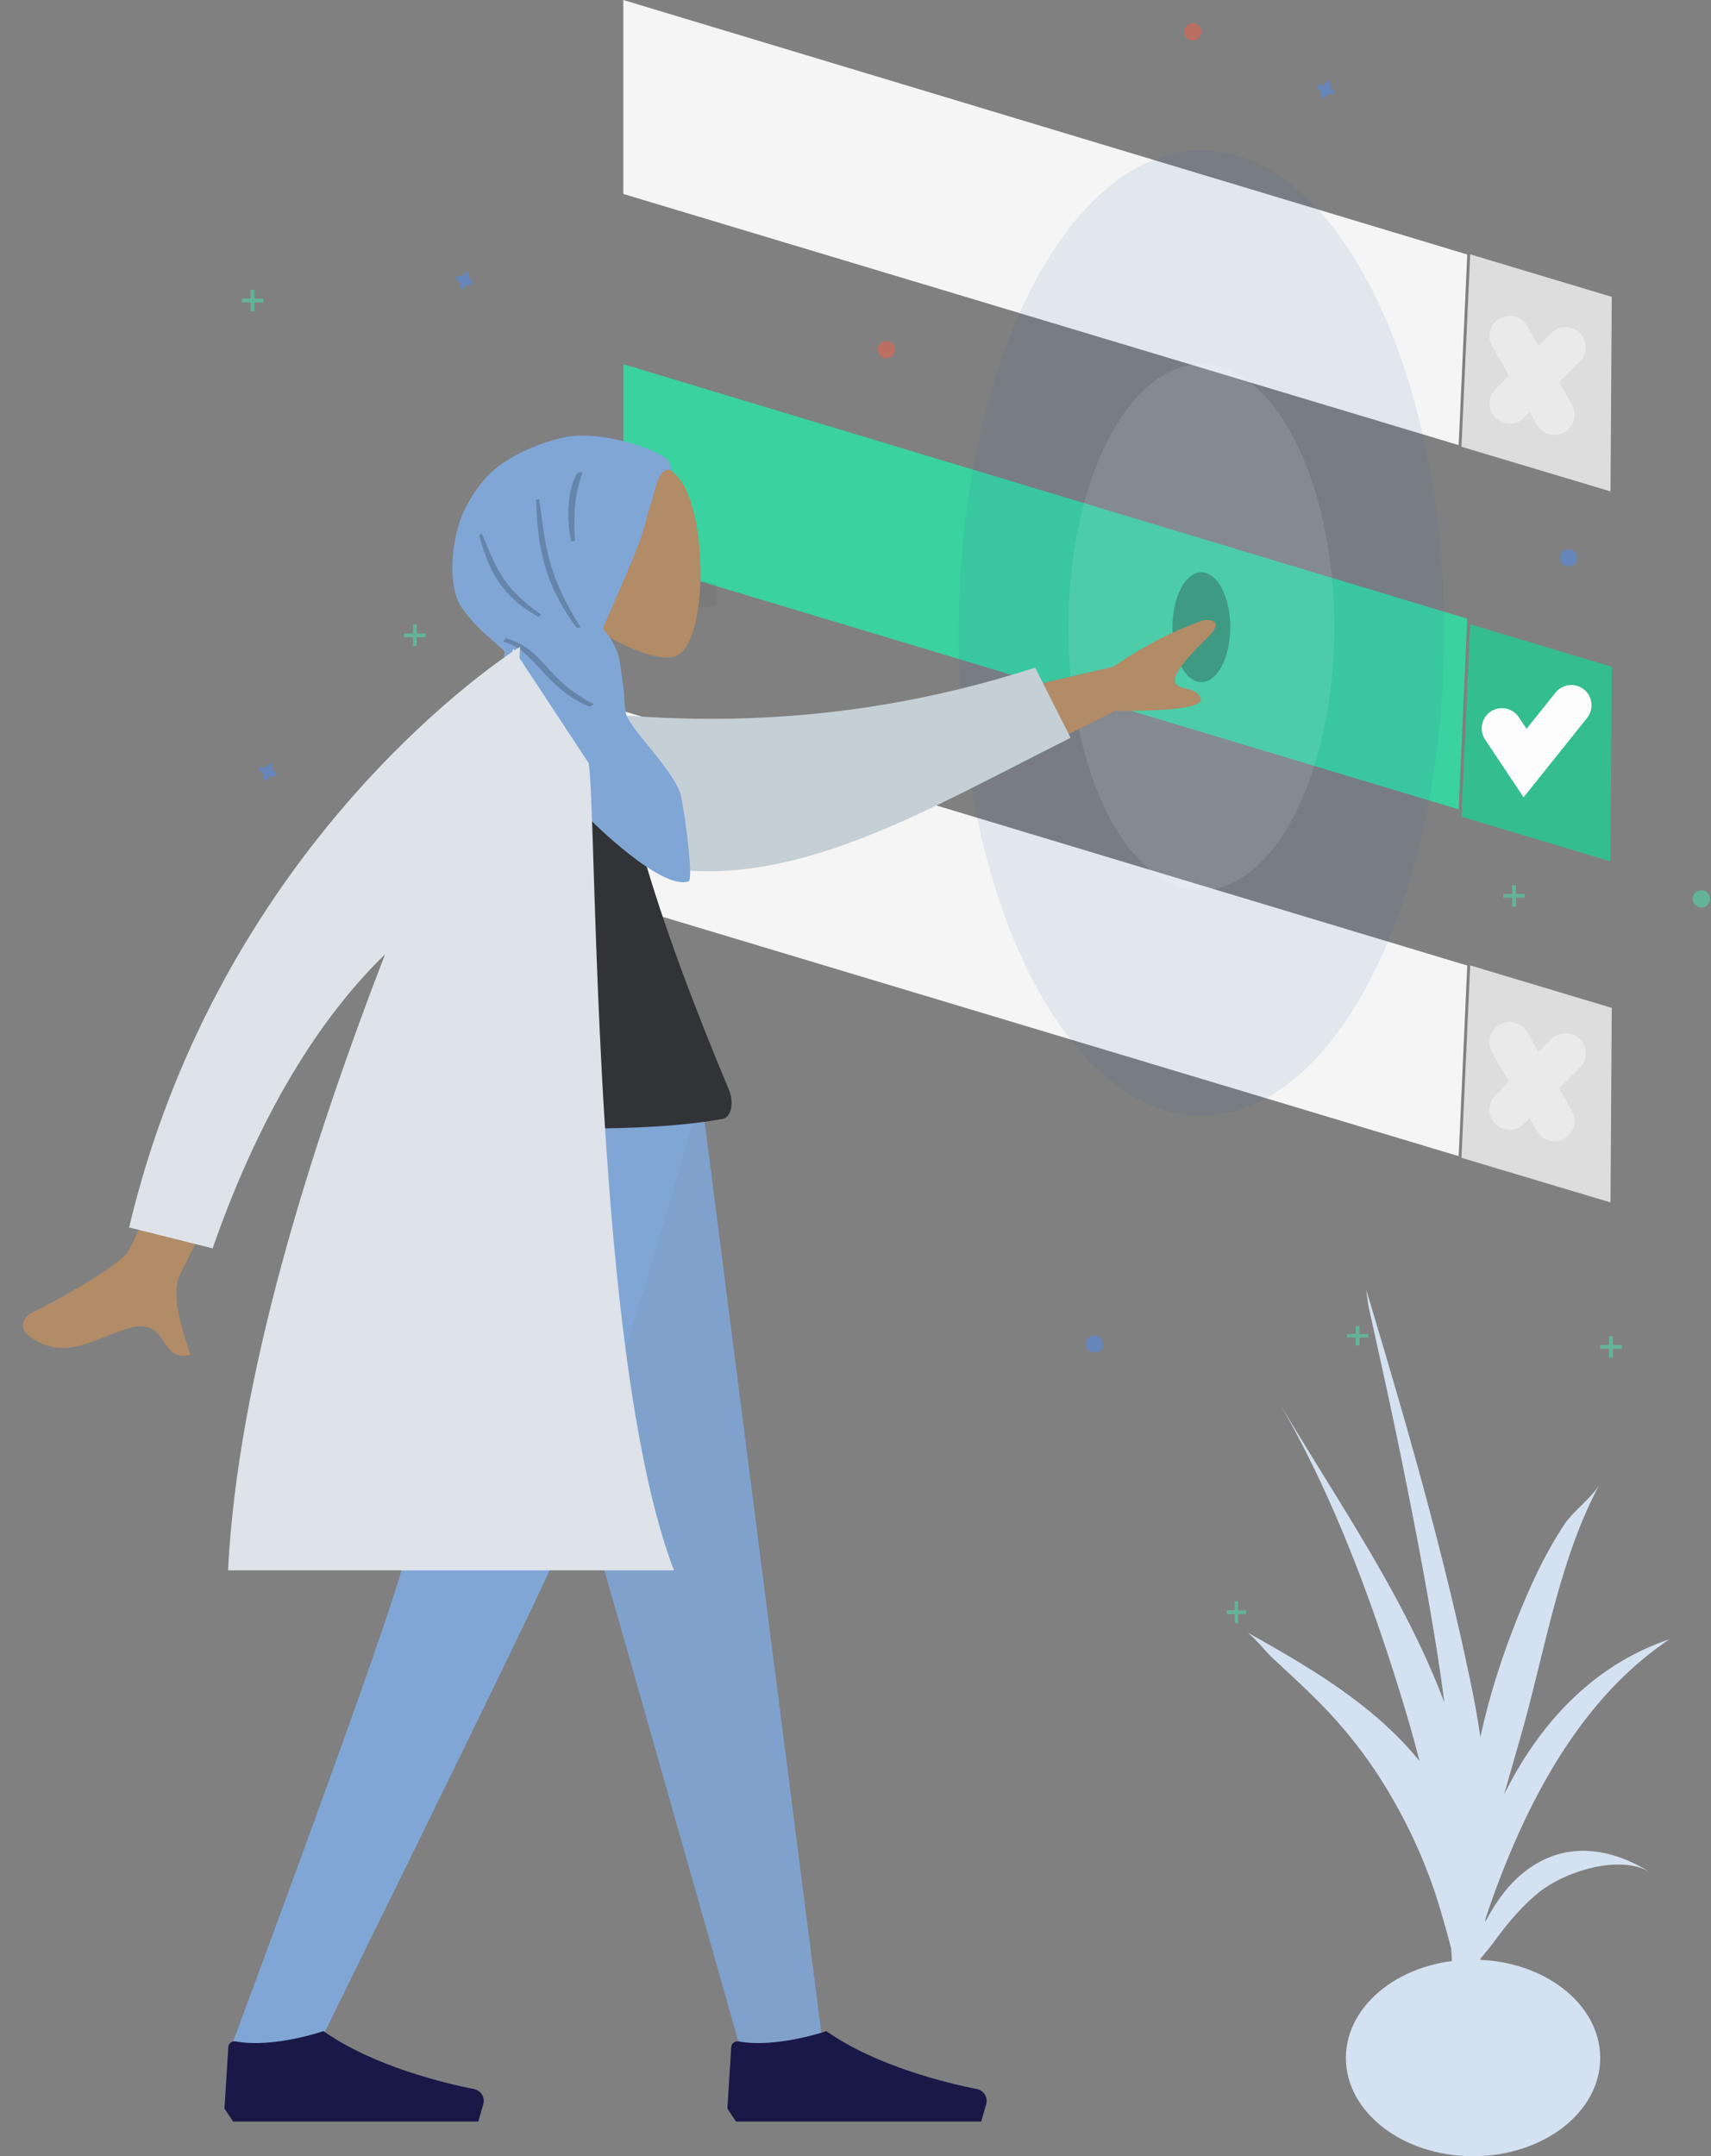 <svg width="296" height="373" fill="none" xmlns="http://www.w3.org/2000/svg"><rect width="100%" height="100%" fill="#808080" stroke="none"/><path d="M278.834 51.356 254.342 44l-1.508 33.28L278.609 85l.225-33.644zM107.834 0v33.552L252.346 77l1.488-32.974L107.834 0z" fill="#F5F5F5"/><path opacity=".1" d="M278.834 51.356 254.342 44l-1.508 33.28L278.609 85l.225-33.644z" fill="#000"/><path d="M278.834 115.356 254.342 108l-1.508 33.281L278.609 149l.225-33.644zM107.834 63v33.552L252.346 140l1.488-32.974-146-44.026z" fill="#3AD29F"/><path opacity=".1" d="M278.834 115.356 254.342 108l-1.508 33.281L278.609 149l.225-33.644z" fill="#000"/><path d="m259.834 126.003 3.999 5.997 8.001-10" stroke="#FDFDFD" stroke-width="7" stroke-linecap="round"/><g opacity=".4" stroke="#FDFDFD" stroke-width="7" stroke-linecap="round"><path d="m261.174 58.131 7.726 13.602M270.83 60.074l-9.656 9.717"/></g><path d="M278.834 174.356 254.342 167l-1.508 33.281L278.609 208l.225-33.644zM107.834 123v33.552L252.346 200l1.488-32.974-146-44.026z" fill="#F5F5F5"/><path opacity=".1" d="M278.834 174.356 254.342 167l-1.508 33.281L278.609 208l.225-33.644z" fill="#000"/><g opacity=".4" stroke="#FDFDFD" stroke-width="7" stroke-linecap="round"><path d="m261.174 180.289 7.726 13.602M270.83 182.231l-9.656 9.717"/></g><ellipse opacity=".3" cx="207.834" cy="108.5" rx="5" ry="9.5" fill="#000"/><ellipse opacity=".1" cx="207.834" cy="109.5" rx="42" ry="83.5" fill="#386DB0"/><ellipse opacity=".1" cx="207.834" cy="108.5" rx="23" ry="45.5" fill="#FDFDFD"/><path opacity=".05" d="M106.834 98.108c3.586 4.354 9.08 6.896 14.897 6.892a19.95 19.95 0 0 0 2.103-.113V101L107 97l-.166 1.108z" fill="#000"/><g opacity=".5" fill="#47E6B1"><path d="M43.368 50.129h.658v3.729h-.658z"/><path d="M45.563 51.662v.658h-3.728v-.658h3.728z"/></g><g opacity=".5" fill="#47E6B1"><path d="M278.368 231.129h.658v3.729h-.658z"/><path d="M280.563 232.662v.658h-3.728v-.658h3.728z"/></g><g opacity=".5" fill="#47E6B1"><path d="M261.608 153.107h.658v3.729h-.658z"/><path d="M263.804 154.64v.658h-3.729v-.658h3.729z"/></g><g opacity=".5" fill="#47E6B1"><path d="M234.537 229.392h.658v3.356h-.658z"/><path d="M236.732 230.772v.592h-3.728v-.592h3.728z"/></g><g opacity=".5" fill="#47E6B1"><path d="M213.603 277.027h.592v3.729h-.592z"/><path d="M215.574 278.564v.658h-3.356v-.658h3.356z"/></g><g opacity=".5" fill="#47E6B1"><path d="M71.444 108.031h.658v3.729h-.658z"/><path d="M73.635 109.569v.658h-3.73v-.658h3.73z"/></g><path opacity=".5" d="M81.592 48.518a.822.822 0 0 1-.454-.994.394.394 0 0 0 0-.09.413.413 0 0 0-.74-.273.4.4 0 0 0-.045.082.821.821 0 0 1-.994.454h-.091a.413.413 0 0 0-.272.74.393.393 0 0 0 .081.045.822.822 0 0 1 .454.994.394.394 0 0 0 0 .09.413.413 0 0 0 .74.273.395.395 0 0 0 .045-.082.822.822 0 0 1 .994-.454h.091a.413.413 0 0 0 .273-.74.395.395 0 0 0-.082-.045zM230.592 15.518a.821.821 0 0 1-.454-.994.46.46 0 0 0 0-.09.414.414 0 0 0-.74-.273.372.372 0 0 0-.045.082.822.822 0 0 1-.994.454h-.091a.413.413 0 0 0-.272.74.378.378 0 0 0 .081.045.821.821 0 0 1 .454.994.46.46 0 0 0 0 .09.414.414 0 0 0 .74.273.419.419 0 0 0 .045-.082.822.822 0 0 1 .994-.454h.091a.413.413 0 0 0 .272-.74.378.378 0 0 0-.081-.045zM47.592 133.518a.821.821 0 0 1-.454-.994.396.396 0 0 0 0-.091.414.414 0 0 0-.74-.272.39.39 0 0 0-.045.082.822.822 0 0 1-.994.454h-.091a.412.412 0 0 0-.272.739.374.374 0 0 0 .081.046.821.821 0 0 1 .454.994.396.396 0 0 0 0 .091.414.414 0 0 0 .74.272.385.385 0 0 0 .045-.082.822.822 0 0 1 .994-.454h.091a.412.412 0 0 0 .272-.739.376.376 0 0 0-.081-.046zM54.592 217.518a.821.821 0 0 1-.454-.994.396.396 0 0 0 0-.091.414.414 0 0 0-.74-.272.39.39 0 0 0-.045.082.822.822 0 0 1-.994.454h-.091a.412.412 0 0 0-.272.739.374.374 0 0 0 .081.046.821.821 0 0 1 .454.994.396.396 0 0 0 0 .091.414.414 0 0 0 .74.272.385.385 0 0 0 .045-.082.822.822 0 0 1 .994-.454h.091a.412.412 0 0 0 .272-.739.376.376 0 0 0-.081-.046z" fill="#4D8AF0"/><circle opacity=".5" cx="153.334" cy="60.5" r="1.5" fill="#F55F44"/><circle opacity=".5" cx="189.334" cy="232.5" r="1.5" fill="#4D8AF0"/><circle opacity=".5" cx="271.334" cy="96.5" r="1.5" fill="#4D8AF0"/><circle opacity=".5" cx="294.334" cy="155.5" r="1.5" fill="#47E6B1"/><circle opacity=".5" cx="206.334" cy="5.5" r="1.5" fill="#F55F44"/><path fill-rule="evenodd" clip-rule="evenodd" d="m80.835 189 27.191 94.755 19.839 69.839h14.47L121.253 189H80.835z" fill="#80A6D6" fill-opacity=".876"/><path fill-rule="evenodd" clip-rule="evenodd" d="M73.563 189c-.629 48.838-2.774 75.475-3.434 79.912-.66 4.437-10.645 32.665-29.955 84.682h14.99c24.582-49.902 38.305-78.129 41.168-84.682 2.862-6.552 11.697-33.19 25.003-79.912H73.563z" fill="#80A6D6"/><path fill-rule="evenodd" clip-rule="evenodd" d="m38.835 364.766.666-10.67c.04-.64.663-1.077 1.293-.959 6.472 1.215 15.16-1.777 15.16-1.777 8.677 6.104 21.04 9.031 26.049 10.022 1.182.234 1.942 1.431 1.611 2.59L82.75 367H40.324l-1.49-2.234zM125.835 364.766l.666-10.67c.04-.64.663-1.077 1.292-.959 6.472 1.215 15.161-1.777 15.161-1.777 8.677 6.104 21.04 9.031 26.049 10.022 1.182.234 1.942 1.431 1.611 2.59l-.865 3.028h-42.426l-1.488-2.234z" fill="#191847"/><path fill-rule="evenodd" clip-rule="evenodd" d="M41.184 169.569S24.837 212.649 22.01 216.7c-1.382 1.981-10.269 7.354-16.322 10.291-2.43 1.179-1.785 3.202-1.021 3.82 6.217 5.032 11.398.801 17.675-1.066 6.878-2.045 5.14 6.154 10.58 4.622-1.076-3.652-3.83-10.55-1.488-14.51 1.56-2.64 23.17-48.386 23.17-48.386l-13.421-1.902zM163.512 122.048l29.031-6.696c5.61-3.768 10.835-6.452 15.674-8.053 1.384-.17 3.632.12.562 3.129-3.069 3.009-6.164 6.31-5.461 7.696.703 1.387 3.718.564 4.404 2.733.458 1.447-4.486 2.152-14.832 2.117l-23.061 11.535-6.317-12.461z" fill="#B28B67"/><path fill-rule="evenodd" clip-rule="evenodd" d="m81.338 128.818 2.256-8.366c29.439 5.61 61.142 6.133 95.489-4.965l6.128 12.144c-25.485 12.776-47.566 26.183-70.786 22.457-7.793-1.251-25.984-16.398-33.087-21.27z" fill="#C5CFD6"/><path fill-rule="evenodd" clip-rule="evenodd" d="M68.714 193.571s35.733 3.697 56.251 0c1.695-.305 1.962-3.074 1.176-4.953-12.239-29.26-20.631-54.791-20.631-75.115-3.369 1.657-11.79.497-11.79.497-15.09 20.944-22.026 44.975-25.006 79.571z" fill="#323337"/><path fill-rule="evenodd" clip-rule="evenodd" d="M104.903 109.917c4.779 2.876 9.475 4.265 11.679 3.698 5.528-1.422 6.036-21.61 1.759-29.569-4.277-7.959-26.263-11.428-27.372 4.341-.384 5.473 1.918 10.357 5.318 14.343l-6.098 28.375h17.714l-3-21.188z" fill="#B28B67"/><path fill-rule="evenodd" clip-rule="evenodd" d="M115.996 81.326c.394.133 0-1.562-.944-2.182-2.894-1.9-11.508-4.714-17.398-3.493-3.946.818-8.867 2.87-12.02 5.487-2.84 2.36-5.426 6.518-6.432 10.172-1.056 3.836-1.455 9.174 0 12.521 1.734 3.987 7.873 8.283 8.035 8.853.186.651-.54 3.195-1.071 5.875-.531 2.68-.29 9.504 0 10.617.462 1.779 2.942 2.654 4.023 2.782 5.979.712 10.313 8.121 12.116 10.017 0 0 12.043 12.07 16.809 10.499.837-.276-.417-10.275-1.253-14.561-.837-4.285-9.04-11.933-9.565-14.453-.309-1.485-.361-4.07-.393-4.187-.774-5.325-.641-5.758-1.769-7.928-1.129-2.169-2.004-2.297-1.732-2.929 1.325-3.088 5.587-12.537 6.554-15.626 1.152-3.683.607-2.473 1.795-6.143.527-1.626 1.196-6.008 3.245-5.32z" fill="#80A6D6"/><path fill-rule="evenodd" clip-rule="evenodd" d="M99.46 93.631c-.278-5.604 0-7.793 1.296-11.894h-.799c-1.262 1.628-2.318 6.606-1.131 11.894h.635zm-15.644-.264c-.14-.34-.282-.689-.43-1.046l-.507.244c1.601 5.847 3.549 10.361 10.237 14.145l.52-.363c-6.325-4.441-7.681-7.754-9.82-12.98zm9.483-6.994.194 1.484c.961 7.408 1.571 12.106 6.931 20.625l-.608.186c-5.875-7.901-6.806-14.35-7.084-22.25l.567-.045zm-5.786 24.013-.52.63c2.603.544 4.373 2.455 6.402 4.646 2.146 2.318 4.583 4.95 8.603 6.606l.747-.451c-4.388-2.278-6.43-4.542-8.212-6.519-1.845-2.046-3.413-3.785-7.02-4.912z" fill="#000" fill-opacity=".2"/><path fill-rule="evenodd" clip-rule="evenodd" d="M88.993 112.511c.649-.434.997-.65.997-.65l-.115 1.988L101.835 132c.34 1.952.549 8.523.849 17.93.99 31.088 2.966 93.144 13.911 121.719h-77.14c1.627-33.184 14.166-72.868 27.156-106.564-9.585 9.305-20.78 24.902-29.826 50.868l-14.45-3.62c14.725-61.911 57.868-93.84 66.239-99.539l.244-.549.175.266z" fill="#DDE3E9"/><path fill-rule="evenodd" clip-rule="evenodd" d="M221.169 242.416c10.02 17.014 21.689 33.488 28.697 52.09a275.112 275.112 0 0 0-.917-6.57c-1.778-11.595-3.988-23.105-6.31-34.601a1043.841 1043.841 0 0 0-3.717-17.516c-.69-3.132-1.371-6.266-2.075-9.395-.171-.759-.318-2.082-.531-3.424 6.81 22.622 13.378 45.26 18.182 68.425a153.08 153.08 0 0 1 1.607 9.105c.15-.691.298-1.382.46-2.072 1.944-8.262 4.86-16.458 8.331-24.184 1.66-3.694 3.567-7.308 5.811-10.675 1.4-2.099 4.701-4.594 5.978-6.743-6.983 12.964-9.505 29.185-13.537 43.279-.984 3.44-1.975 6.873-2.945 10.313 6.081-12.343 15.515-22.484 28.632-26.879-15.878 10.619-25.401 29.215-31.819 48.234-.021.225-.046.451-.068.677 1.889-3.628 4.268-6.909 7.492-9.207 6.9-4.92 14.554-3.487 21.248.733-5.254-3.38-14.748-.302-19.168 3.133-3.164 2.459-5.868 5.759-8.217 8.977-.562.772-1.33 1.672-2.141 2.633A119.882 119.882 0 0 1 250.549 361c.433-2.113.12-5.492.24-7.067.013-.17.023-.341.036-.511a476.592 476.592 0 0 0-1.155 4.773c.738-2.992 1.138-6.114 1.451-9.269.081-1.356.159-2.712.242-4.068a133.251 133.251 0 0 0-.308-7.744c-.628-2.515-1.331-4.887-1.911-6.859-2.092-7.118-5.159-13.937-8.934-20.298-3.445-5.805-7.568-11.064-12.328-15.819-2.566-2.563-5.251-5.004-7.899-7.479-.957-.895-2.668-3.094-4.148-4.241 10.778 6.015 21.872 12.522 29.735 22.213a244.046 244.046 0 0 0-2.982-10.577c-5.373-17.563-12.158-35.765-21.419-51.638z" fill="#D4E1F1"/><ellipse cx="254.835" cy="356" rx="22" ry="17" fill="#D4E1F1"/></svg>